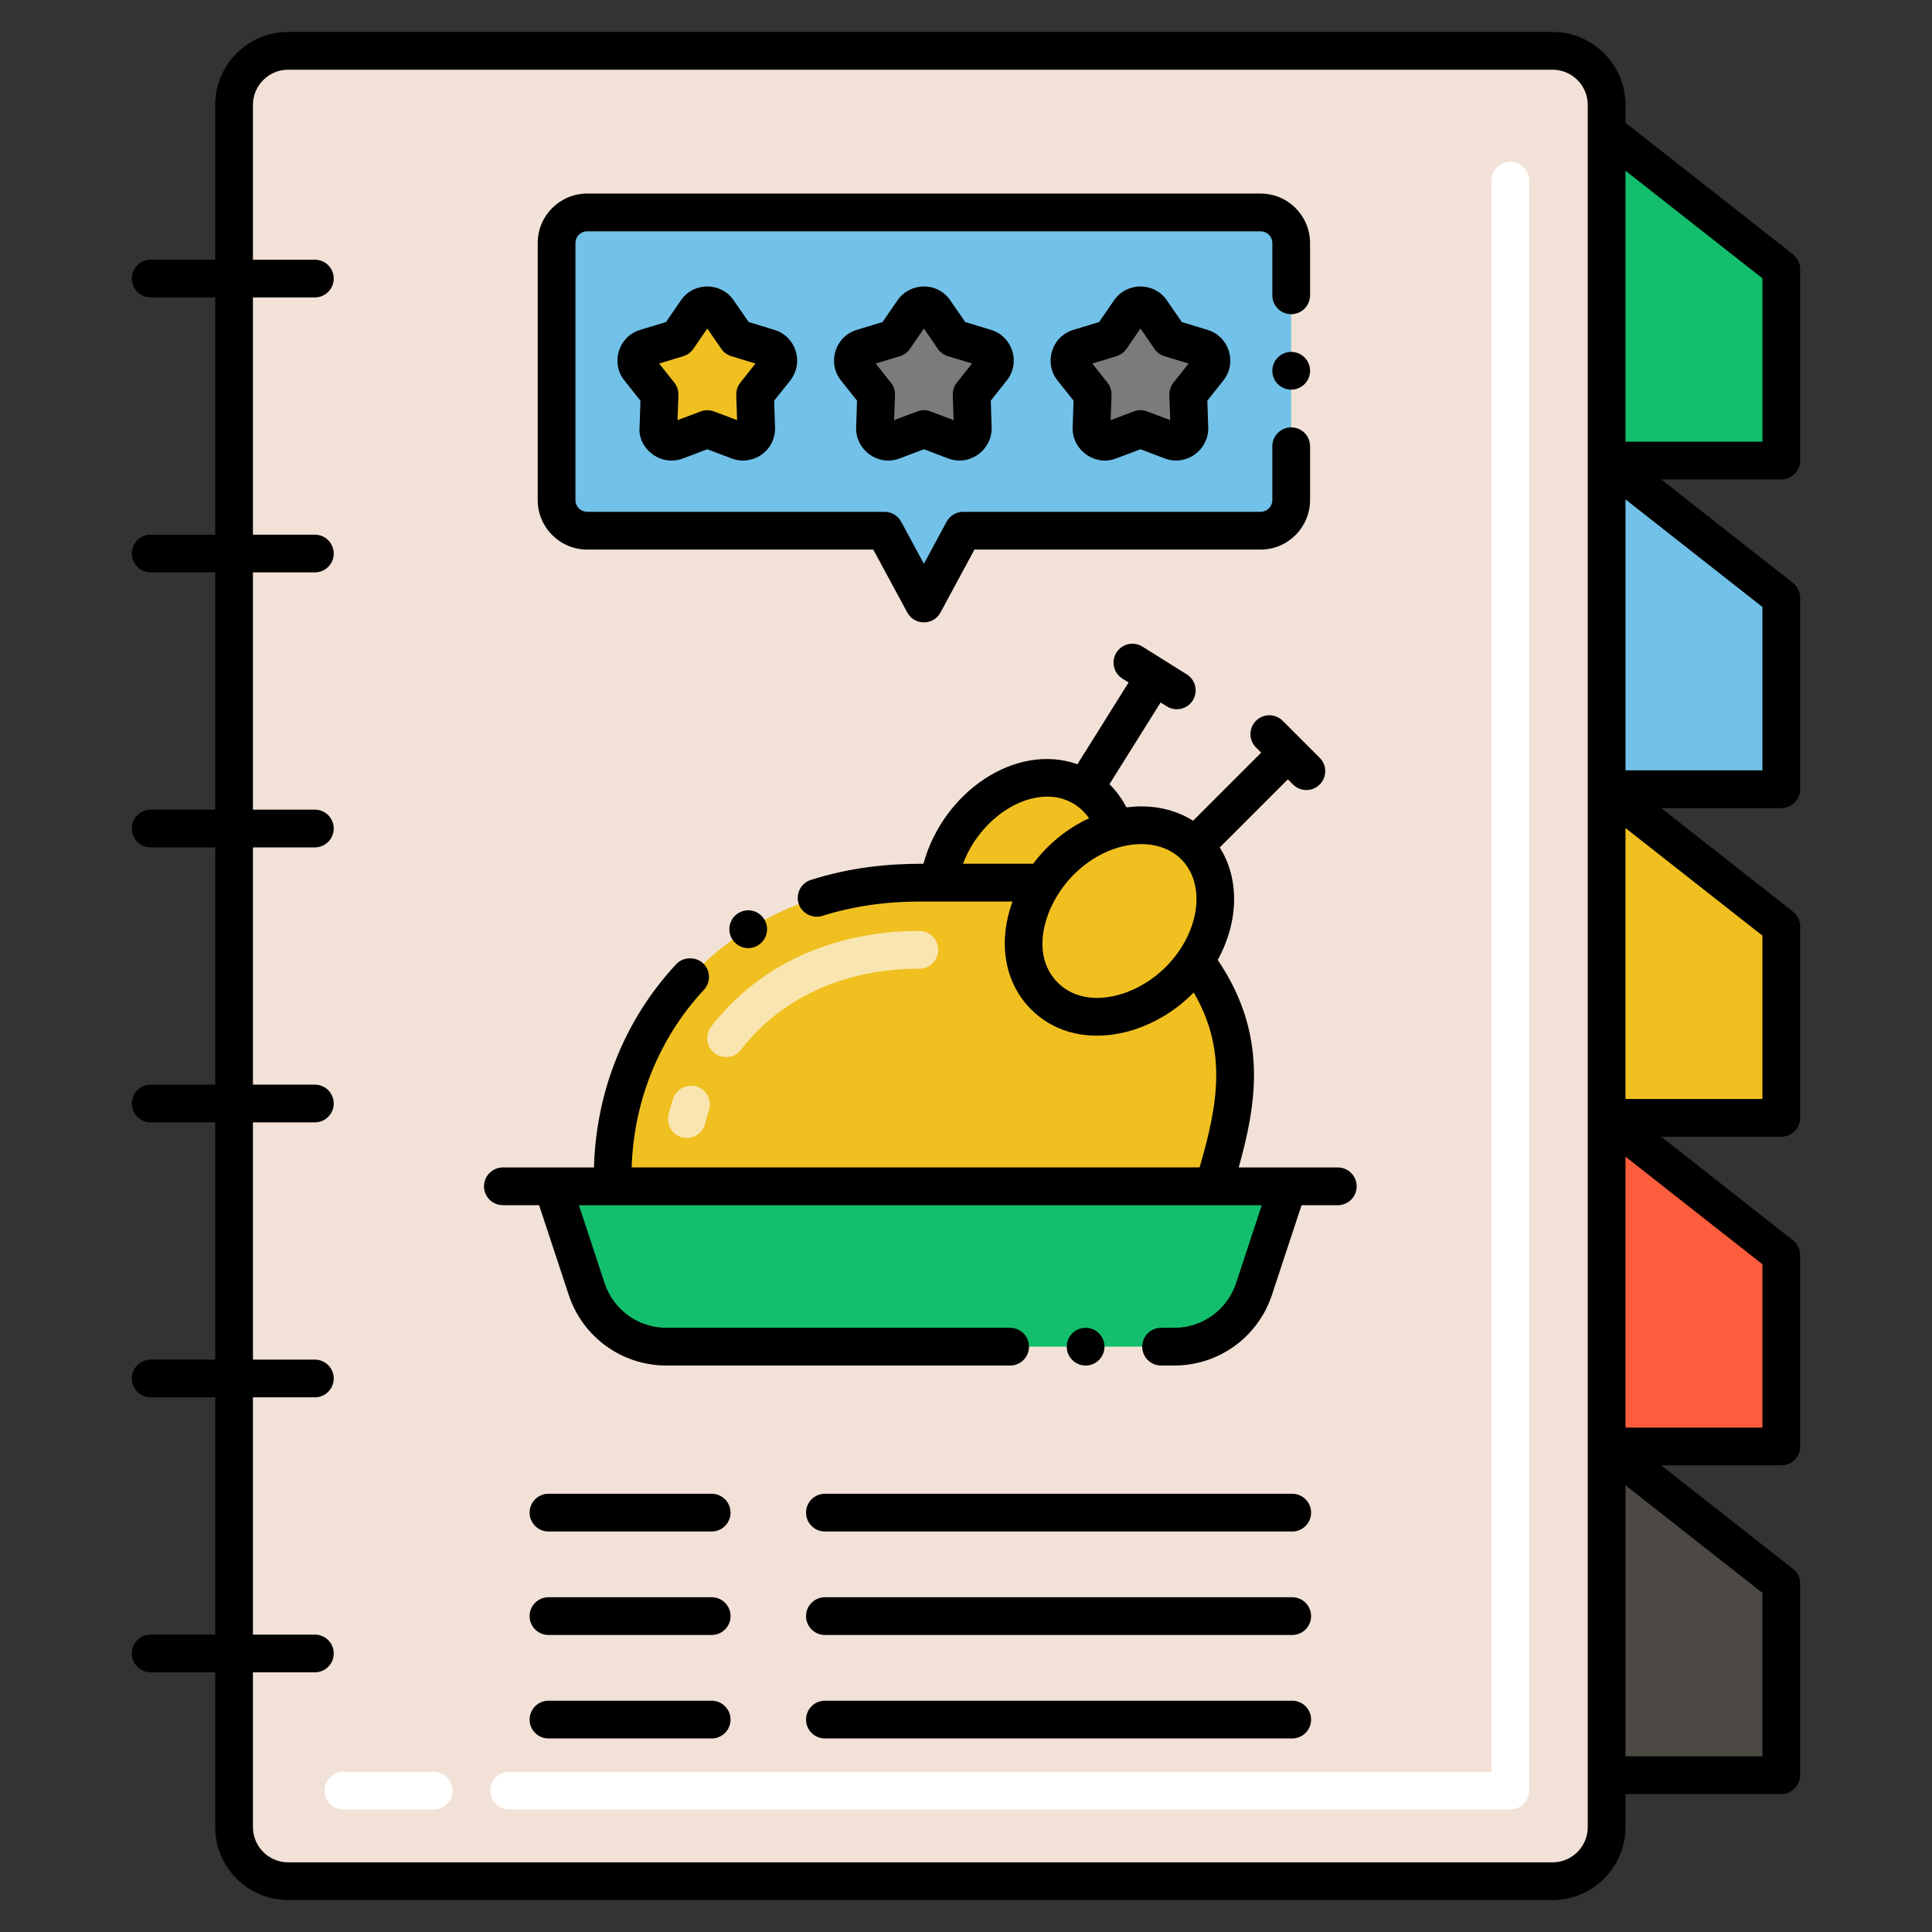 <svg id="Layer_1" enable-background="new 0 0 256 256" height="512" viewBox="0 0 256 256" width="512" xmlns="http://www.w3.org/2000/svg"><rect x="0" y="0" width="256" height="256" fill="#333333" stroke="none"/><g><path d="m31.016 13.898v228.204c0 3.957 3.208 7.164 7.164 7.164h167.541c3.957 0 7.164-3.208 7.164-7.164v-228.204c0-3.957-3.208-7.164-7.164-7.164h-167.541c-3.957 0-7.164 3.208-7.164 7.164z" fill="#f2e1d6"/><path d="m147.733 109.831c-4.074 1.124-7.408 3.84-9.533 7.124h-13.83c1.568-10.193 12.225-16.957 19.345-12.5 1.959 1.236 3.317 3.139 4.018 5.376z" fill="#f0c020"/><path d="m170.651 157.196-4.489 13.6c-1.506 4.56-5.767 7.641-10.569 7.641h-67.288c-4.803 0-9.064-3.08-10.569-7.641l-4.489-13.6z" fill="#13bf6d"/><path d="m160.856 157.196h-79.651c-.712-21.115 15.238-40.241 40.616-40.241h2.549 13.83c-3.206 4.942-3.668 11.164.195 15.026 5.176 5.176 15.015 2.727 19.98-4.675 8.7 11.497 4.49 22.261 2.481 29.89z" fill="#f0c020"/><path d="m90.396 150.713c-1.339-.338-2.15-1.697-1.812-3.036.177-.7.379-1.401.602-2.084.427-1.313 1.838-2.03 3.151-1.603 1.313.428 2.03 1.839 1.603 3.151-.188.576-.358 1.168-.508 1.759-.338 1.339-1.696 2.152-3.036 1.813zm4.279-11.166c-1.092-.844-1.293-2.415-.449-3.507 6.321-8.178 16.121-12.682 27.593-12.682 1.381 0 2.5 1.119 2.5 2.5s-1.119 2.5-2.5 2.5c-9.889 0-18.283 3.814-23.637 10.74-.844 1.091-2.413 1.294-3.507.449z" fill="#f9e5af"/><path d="m158.285 112.091c-2.638-2.638-6.612-3.339-10.552-2.26-4.074 1.124-7.408 3.84-9.533 7.124-3.206 4.942-3.668 11.164.195 15.026 5.176 5.176 15.015 2.727 19.98-4.675 3.494-5.198 3.605-11.52-.09-15.215z" fill="#f0c020"/><path d="m167.042 28.146h-89.245c-2.234 0-4.046 1.811-4.046 4.046v34.08c0 2.234 1.811 4.046 4.046 4.046h39.409l5.213 9.656 5.213-9.656h39.409c2.234 0 4.046-1.811 4.046-4.046v-34.08c0-2.234-1.811-4.046-4.045-4.046z" fill="#72c1e8"/><path d="m95.164 41.219 2.472 3.591 4.25 1.288c1.182.358 1.631 1.796.863 2.763l-2.694 3.392.149 4.461c.042 1.248-1.2 2.137-2.368 1.695l-4.112-1.556-4.114 1.557c-1.168.442-2.41-.447-2.368-1.695l.149-4.461-2.694-3.392c-.768-.967-.32-2.405.863-2.763l4.25-1.288 2.472-3.591c.694-1.011 2.187-1.011 2.882-.001z" fill="#f0c020"/><path d="m123.861 41.219 2.472 3.591 4.25 1.288c1.182.358 1.631 1.796.863 2.763l-2.694 3.392.149 4.461c.042 1.248-1.2 2.137-2.368 1.695l-4.112-1.556-4.112 1.556c-1.168.442-2.41-.447-2.368-1.695l.149-4.461-2.694-3.392c-.768-.967-.32-2.405.863-2.763l4.25-1.288 2.472-3.591c.692-1.01 2.184-1.01 2.88 0z" fill="#7c7b7a"/><path d="m152.557 41.219 2.472 3.591 4.25 1.288c1.182.358 1.631 1.796.863 2.763l-2.694 3.392.149 4.461c.042 1.248-1.2 2.137-2.368 1.695l-4.112-1.556-4.112 1.556c-1.168.442-2.41-.447-2.368-1.695l.149-4.461-2.694-3.392c-.768-.967-.32-2.405.863-2.763l4.25-1.288 2.472-3.591c.692-1.01 2.185-1.01 2.88 0z" fill="#7c7b7a"/><path d="m200.126 239.766h-132.662c-1.381 0-2.5-1.119-2.5-2.5s1.119-2.5 2.5-2.5h130.162v-210.838c0-1.381 1.119-2.5 2.5-2.5s2.5 1.119 2.5 2.5v213.338c0 1.381-1.119 2.5-2.5 2.5zm-142.662 0h-11.947c-1.381 0-2.5-1.119-2.5-2.5s1.119-2.5 2.5-2.5h11.948c1.381 0 2.5 1.119 2.5 2.5s-1.12 2.5-2.501 2.5z" fill="#fff"/><path d="m212.886 17.48v43.547h23.145v-25.362z" fill="#13bf6d"/><path d="m212.886 61.027v43.548h23.145v-25.363z" fill="#72c1e8"/><path d="m212.886 104.575v43.547h23.145v-25.363z" fill="#f0c020"/><path d="m212.886 148.122v43.547h23.145v-25.363z" fill="#fc5d3d"/><path d="m212.886 191.669v43.547h23.145v-25.363z" fill="#4c4945"/><path d="m66.634 159.694h4.801l3.924 11.886c1.85 5.6 7.05 9.36 12.95 9.36h45.54c1.38 0 2.5-1.12 2.5-2.5s-1.12-2.5-2.5-2.5h-45.539c-3.74 0-7.03-2.38-8.2-5.93l-3.4-10.31h90.48l-3.4 10.31c-1.17 3.55-4.46 5.93-8.2 5.93h-1.74c-1.38 0-2.5 1.12-2.5 2.5s1.12 2.5 2.5 2.5h1.74c5.9 0 11.1-3.76 12.95-9.36l3.924-11.886h4.803c1.381 0 2.5-1.119 2.5-2.5s-1.119-2.5-2.5-2.5h-13.131c2.253-8.103 4.043-17.44-2.782-27.496 2.811-5.117 2.887-10.782.267-14.907l9.026-9.026.686.686c.976.977 2.56.977 3.535 0 .977-.976.977-2.559 0-3.535l-4.907-4.907c-.976-.977-2.56-.977-3.535 0-.977.976-.977 2.559 0 3.535l.686.686-9.023 9.023c-2.488-1.575-5.584-2.195-8.829-1.77-.594-1.158-1.354-2.185-2.251-3.072l6.775-10.828.822.514c1.172.734 2.714.376 3.445-.793.732-1.17.377-2.713-.793-3.445l-5.883-3.681c-1.171-.733-2.713-.376-3.445.793-.732 1.17-.377 2.713.793 3.445l.822.515-6.778 10.833c-8.171-2.892-17.78 3.639-20.407 13.185-5.001 0-9.775.523-14.9 2.14-1.301.407-2.06 1.798-1.64 3.14.41 1.29 1.84 2.04 3.14 1.63 4.02-1.26 8.34-1.9 12.86-1.9h12.34c-1.842 5.004-1.283 10.539 2.468 14.289 5.845 5.847 15.667 3.818 21.545-2.245 4.432 7.616 3.263 14.695.778 23.186h-75.251c.27-8.84 3.67-17.19 9.57-23.53.976-1.04.857-2.632-.12-3.53-.97-.91-2.63-.85-3.54.12-6.796 7.297-10.635 16.826-10.904 26.944h-12.072c-1.381 0-2.5 1.119-2.5 2.5s1.119 2.501 2.5 2.501zm89.883-45.836c2.776 2.776 2.687 7.728-.215 12.049-.001.001-.001.001-.002.002-.005.008-.011.015-.016.023-3.985 5.922-12.121 8.384-16.169 4.227-3.839-3.919-1.606-10.623 2.334-14.439 4.564-4.42 10.85-5.078 14.068-1.862zm-14.136-7.288c.757.478 1.406 1.104 1.928 1.857-2.93 1.342-5.513 3.488-7.409 6.022h-9.298c2.571-6.8 9.938-10.91 14.779-7.879z"/><circle cx="143.85" cy="178.44" r="2.5"/><path d="m97.82 121c-1.182.747-1.517 2.282-.8 3.45.768 1.219 2.334 1.509 3.44.8 1.223-.774 1.515-2.316.8-3.45-.708-1.123-2.18-1.557-3.44-.8z"/><path d="m94.301 197.932h-21.625c-1.381 0-2.5 1.119-2.5 2.5s1.119 2.5 2.5 2.5h21.625c1.381 0 2.5-1.119 2.5-2.5s-1.119-2.5-2.5-2.5z"/><path d="m94.301 211.643h-21.625c-1.381 0-2.5 1.119-2.5 2.5s1.119 2.5 2.5 2.5h21.625c1.381 0 2.5-1.119 2.5-2.5s-1.119-2.5-2.5-2.5z"/><path d="m94.301 225.354h-21.625c-1.381 0-2.5 1.119-2.5 2.5s1.119 2.5 2.5 2.5h21.625c1.381 0 2.5-1.119 2.5-2.5s-1.119-2.5-2.5-2.5z"/><path d="m171.226 197.932h-61.922c-1.381 0-2.5 1.119-2.5 2.5s1.119 2.5 2.5 2.5h61.922c1.381 0 2.5-1.119 2.5-2.5s-1.119-2.5-2.5-2.5z"/><path d="m171.226 211.643h-61.922c-1.381 0-2.5 1.119-2.5 2.5s1.119 2.5 2.5 2.5h61.922c1.381 0 2.5-1.119 2.5-2.5s-1.119-2.5-2.5-2.5z"/><path d="m171.226 225.354h-61.922c-1.381 0-2.5 1.119-2.5 2.5s1.119 2.5 2.5 2.5h61.922c1.381 0 2.5-1.119 2.5-2.5s-1.119-2.5-2.5-2.5z"/><path d="m102.61 43.71-3.41-1.04-1.98-2.87c-1.63-2.392-5.264-2.514-7 0l-1.97 2.87-3.42 1.04c-2.864.864-3.968 4.362-2.09 6.71l2.12 2.67-.11 3.48c-.31 2.719 2.68 5.325 5.74 4.18l3.23-1.22 3.23 1.22c2.793 1.024 5.738-.958 5.75-3.98l-.12-3.68 2.13-2.67c1.88-2.424.727-5.857-2.1-6.71zm-4.51 6.99c-.37.46-.56 1.05-.54 1.64l.11 3.33-3.06-1.15c-.57-.22-1.2-.22-1.77 0l-3.06 1.15.11-3.33c.02-.61-.17-1.17-.54-1.64l-2.01-2.53 3.2-.97c.53-.16 1.01-.51 1.33-.97l1.85-2.7 1.86 2.7c.32.46.79.81 1.33.97l3.19.97z"/><path d="m131.31 43.71-3.41-1.04-1.98-2.86v-.01c-1.748-2.531-5.382-2.374-7 0l-1.98 2.87-3.41 1.04c-2.863.864-3.97 4.36-2.09 6.71l2.12 2.67c-.011.311-.12 3.38-.12 3.69.012 2.908 2.934 5.024 5.75 3.97l3.23-1.22 3.23 1.22c2.799 1.048 5.725-1.043 5.75-3.98l-.12-3.68 2.12-2.67c1.886-2.39.757-5.851-2.09-6.71zm-4.52 6.99c-.37.46-.56 1.04-.54 1.64l.11 3.33-3.06-1.15c-.573-.226-1.173-.227-1.77 0l-3.06 1.15.12-3.33c.02-.6-.17-1.17-.55-1.64l-2-2.53 3.19-.97c.54-.16 1.02-.51 1.34-.97l1.85-2.7 1.85 2.7c.32.46.8.81 1.34.97l3.19.97z"/><path d="m160 43.71-3.41-1.04-1.97-2.87-.01-.01c-1.685-2.441-5.308-2.442-7 .01l-1.97 2.87-3.41 1.04c-2.911.878-3.943 4.406-2.1 6.71l2.12 2.67c-.119 3.787-.12 3.66-.12 3.66 0 2.968 2.994 5.053 5.75 4l3.24-1.22 3.22 1.22c2.865 1.051 5.735-1.091 5.76-3.97l-.12-3.69 2.12-2.67c1.872-2.372.76-5.847-2.1-6.71zm-4.51 6.99c-.37.46-.56 1.06-.54 1.64l.11 3.33-3.06-1.15c-.584-.23-1.204-.223-1.77 0l-3.06 1.15.11-3.33c.02-.61-.17-1.17-.54-1.64l-2.01-2.53 3.2-.97c.54-.16 1.01-.51 1.33-.97l1.86-2.7 1.85 2.7c.32.46.79.81 1.33.97l3.2.97z"/><path d="m77.8 72.82h37.91l4.51 8.34c.948 1.745 3.452 1.745 4.4 0l4.5-8.34h37.92c3.61 0 6.54-2.94 6.55-6.55v-7.14c0-1.38-1.12-2.5-2.5-2.5s-2.5 1.12-2.5 2.5v7.14c0 .85-.7 1.55-1.55 1.55h-39.41c-.92 0-1.76.5-2.2 1.31l-3.01 5.58-3.01-5.58c-.44-.81-1.28-1.31-2.2-1.31h-39.41c-.86 0-1.55-.7-1.55-1.55v-34.08c0-.85.69-1.54 1.55-1.54h89.24c.85 0 1.55.69 1.55 1.54v6.94c0 1.38 1.12 2.5 2.5 2.5s2.5-1.12 2.5-2.5v-6.94c-.01-3.61-2.94-6.54-6.55-6.54h-89.24c-3.61 0-6.55 2.93-6.55 6.54v34.08c0 3.61 2.94 6.55 6.55 6.55z"/><circle cx="171.09" cy="49.13" r="2.5"/><path d="m19.969 216.591c-1.381 0-2.5 1.119-2.5 2.5s1.119 2.5 2.5 2.5h8.547v20.51c0 5.329 4.335 9.665 9.664 9.665h167.542c5.329 0 9.664-4.335 9.664-9.665v-4.386h20.646c1.381 0 2.5-1.119 2.5-2.5v-25.363c0-.767-.352-1.492-.956-1.966l-17.461-13.718h15.917c1.381 0 2.5-1.119 2.5-2.5v-25.363c0-.767-.352-1.492-.956-1.966l-17.461-13.718h15.917c1.381 0 2.5-1.119 2.5-2.5v-25.363c0-.767-.352-1.492-.956-1.966l-17.461-13.718h15.917c1.381 0 2.5-1.119 2.5-2.5v-25.363c0-.767-.352-1.492-.956-1.966l-17.461-13.718h15.917c1.381 0 2.5-1.119 2.5-2.5v-25.362c0-.767-.352-1.492-.956-1.966l-22.19-17.433v-2.367c0-5.329-4.335-9.665-9.664-9.665h-167.542c-5.329 0-9.664 4.335-9.664 9.665v20.51h-8.547c-1.381 0-2.5 1.119-2.5 2.5s1.119 2.5 2.5 2.5h8.547v31.437h-8.547c-1.381 0-2.5 1.119-2.5 2.5s1.119 2.5 2.5 2.5h8.547v31.437h-8.547c-1.381 0-2.5 1.119-2.5 2.5s1.119 2.5 2.5 2.5h8.547v31.437h-8.547c-1.381 0-2.5 1.119-2.5 2.5s1.119 2.5 2.5 2.5h8.547v31.437h-8.547c-1.381 0-2.5 1.119-2.5 2.5s1.119 2.5 2.5 2.5h8.547v31.437h-8.547zm213.562 16.125h-18.146v-35.903l18.146 14.256zm0-43.547h-18.146v-35.904l18.146 14.256zm0-43.547h-18.146v-35.903l18.146 14.256zm0-43.547h-18.146v-35.904l18.146 14.256zm0-65.195v21.647h-18.146v-35.903zm-200.015 148.275h8.205c1.381 0 2.5-1.119 2.5-2.5s-1.119-2.5-2.5-2.5h-8.205v-31.437h8.205c1.381 0 2.5-1.119 2.5-2.5s-1.119-2.5-2.5-2.5h-8.205v-31.437h8.205c1.381 0 2.5-1.119 2.5-2.5s-1.119-2.5-2.5-2.5h-8.205v-31.436h8.205c1.381 0 2.5-1.119 2.5-2.5s-1.119-2.5-2.5-2.5h-8.205v-31.436h8.205c1.381 0 2.5-1.119 2.5-2.5s-1.119-2.5-2.5-2.5h-8.205v-20.51c0-2.572 2.092-4.665 4.664-4.665h167.542c2.572 0 4.664 2.092 4.664 4.665v228.203c0 2.572-2.092 4.665-4.664 4.665h-167.542c-2.572 0-4.664-2.092-4.664-4.665v-20.51h8.205c1.381 0 2.5-1.119 2.5-2.5s-1.119-2.5-2.5-2.5h-8.205z"/></g></svg>